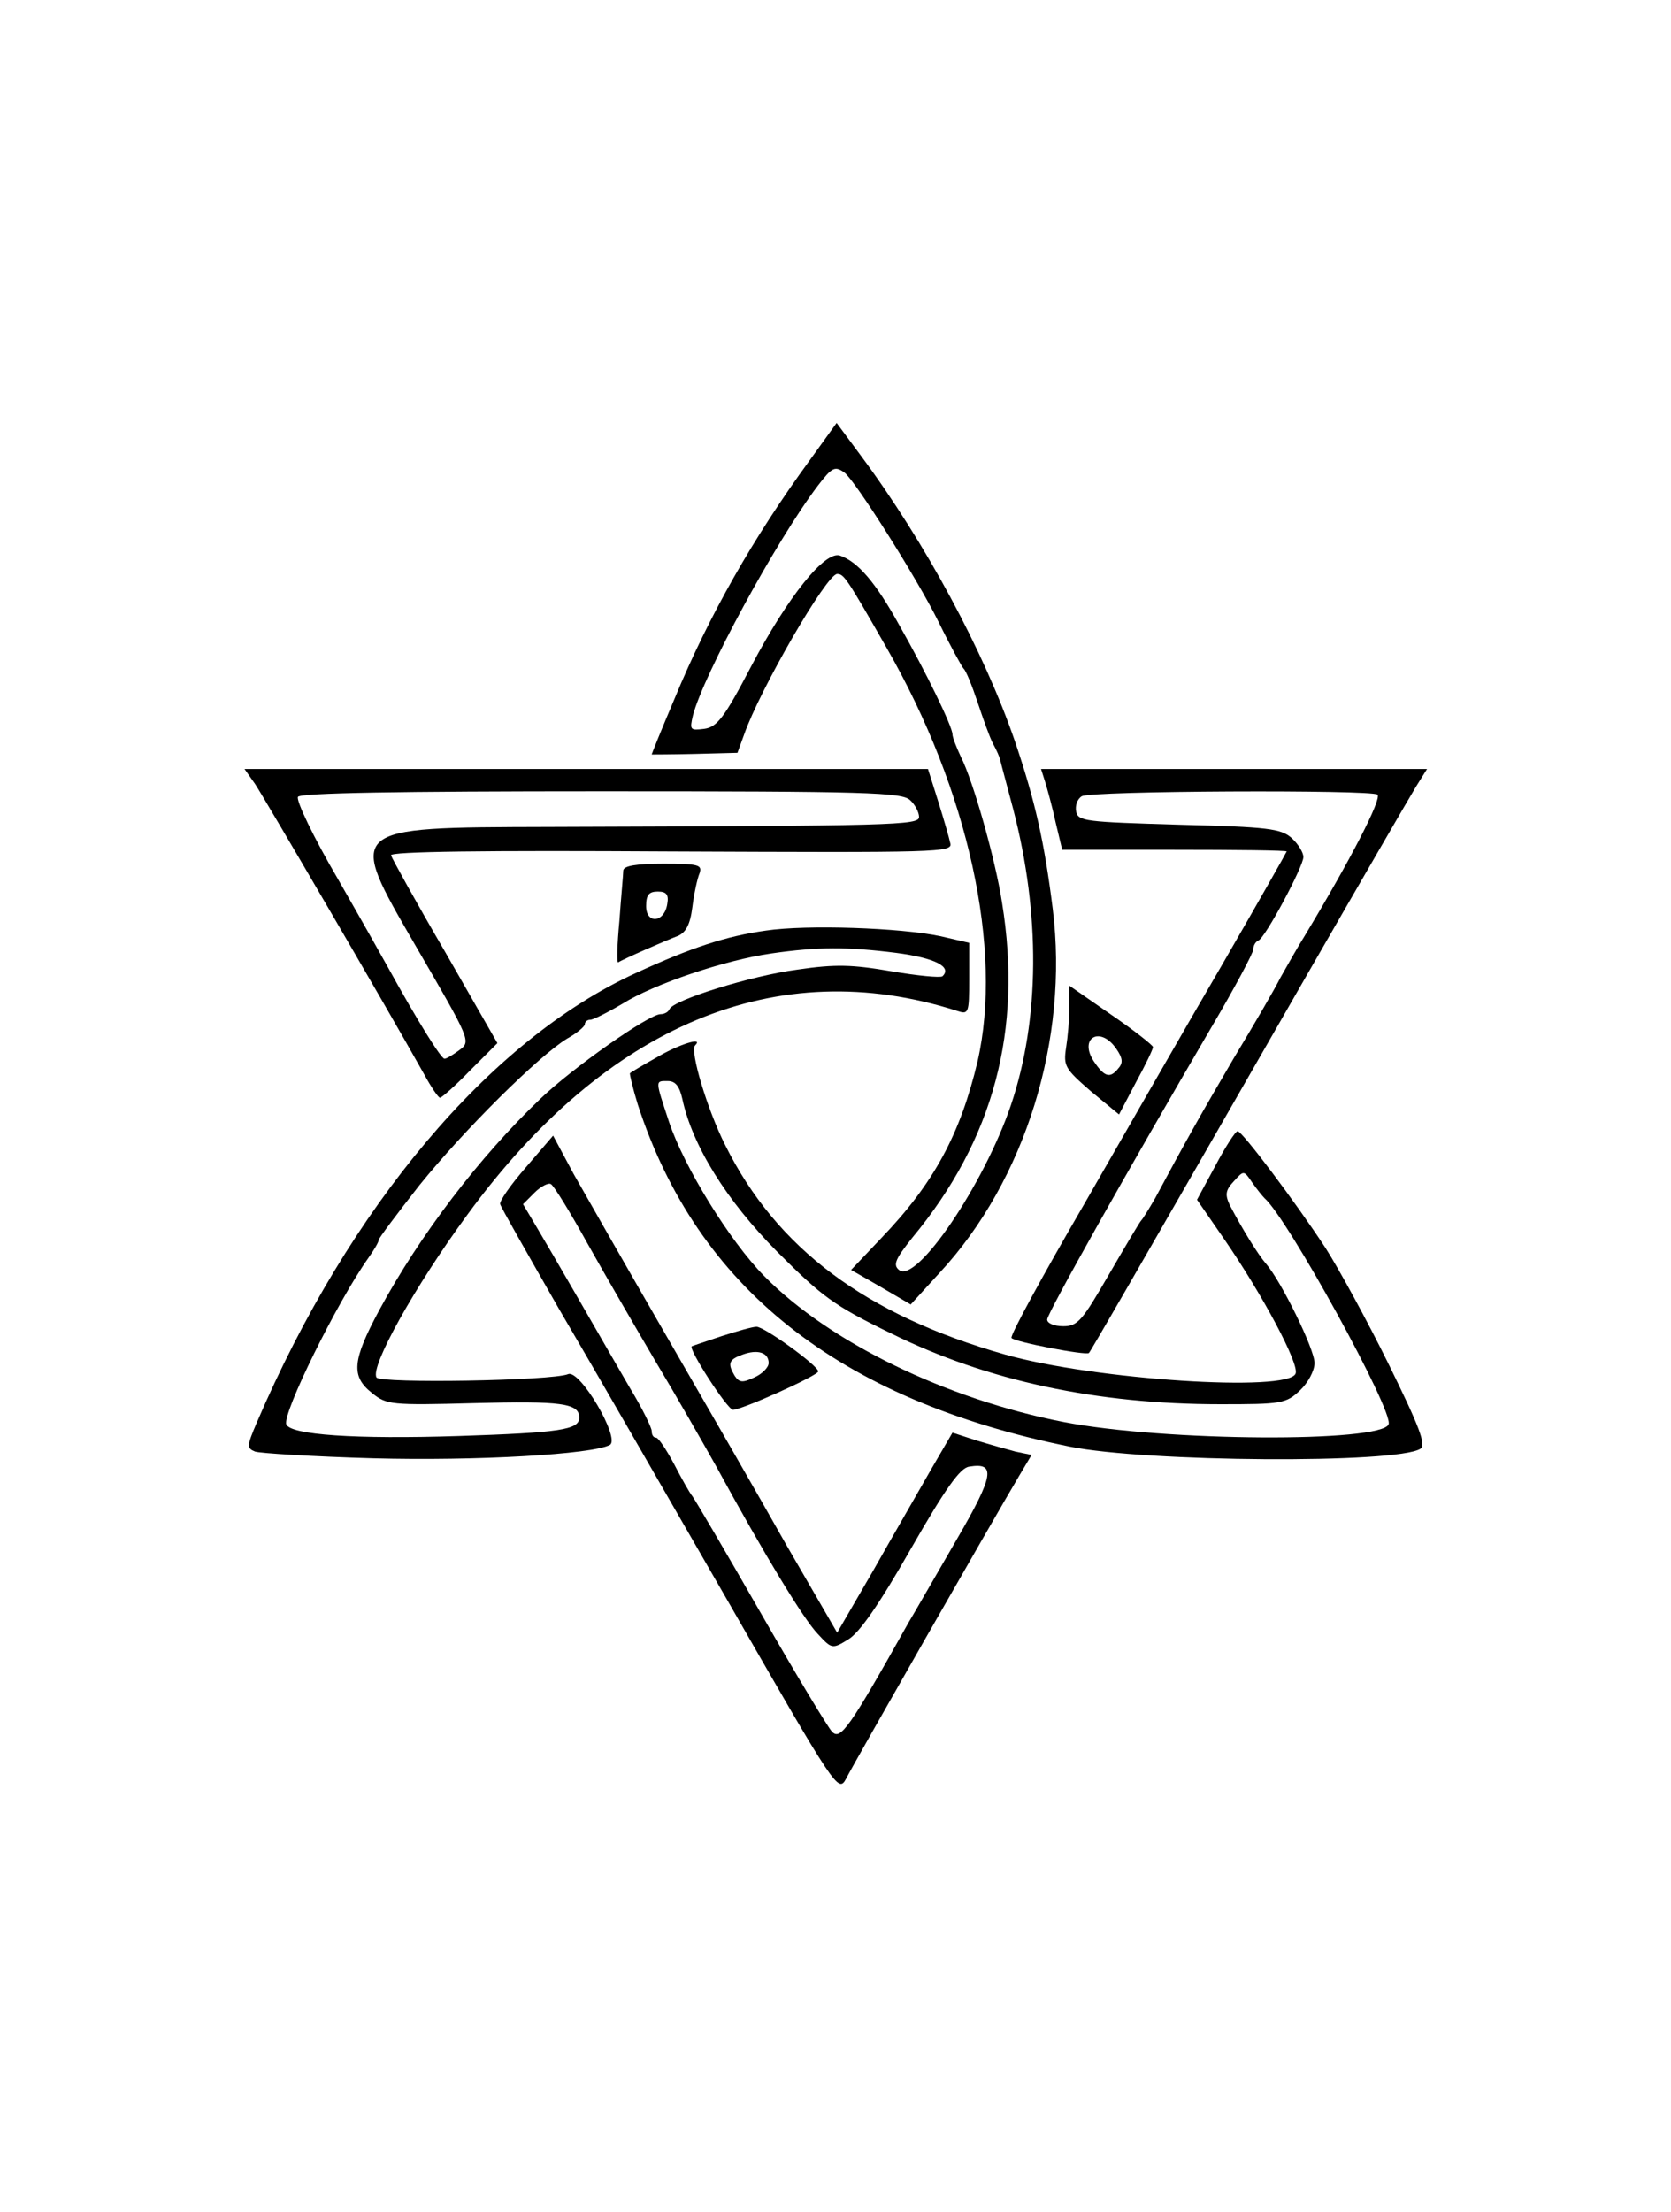 <?xml version="1.0" standalone="no"?>
<!DOCTYPE svg PUBLIC "-//W3C//DTD SVG 20010904//EN"
 "http://www.w3.org/TR/2001/REC-SVG-20010904/DTD/svg10.dtd">
<svg version="1.0" xmlns="http://www.w3.org/2000/svg"
 width="300pt" height="397pt" viewBox="0 0 300 397"
 preserveAspectRatio="xMidYMid meet">
<g transform="translate(0,397) scale(0.1,-0.1)"
fill="#000000" stroke="none">
<path d="M1453 3143 c-100 -137 -180 -277 -242 -427 -23 -54 -41 -99 -41 -100
0 0 35 0 77 1 l77 2 12 33 c28 80 148 288 167 288 12 0 17 -7 89 -133 147
-256 209 -541 163 -742 -31 -130 -78 -218 -172 -316 l-55 -58 54 -31 53 -31
52 57 c154 166 232 419 203 653 -15 119 -31 192 -68 301 -55 160 -161 357
-277 513 l-43 58 -49 -68z m63 -21 c19 -14 130 -189 169 -268 21 -43 42 -81
45 -84 4 -3 15 -30 25 -60 10 -30 22 -64 28 -75 6 -11 12 -24 13 -30 1 -5 12
-45 23 -87 49 -188 48 -377 -4 -531 -48 -142 -170 -322 -201 -296 -11 9 -7 19
24 58 146 176 198 372 161 601 -12 78 -52 219 -74 262 -8 17 -15 35 -15 40 0
14 -47 111 -96 197 -42 76 -74 113 -106 124 -27 9 -93 -73 -159 -198 -49 -94
-62 -110 -85 -113 -25 -3 -26 -2 -20 24 19 73 149 313 224 412 26 34 31 36 48
24z"/>
<path d="M458 2563 c16 -24 233 -395 303 -520 13 -24 26 -43 29 -43 3 0 28 22
54 49 l49 49 -94 164 c-52 89 -95 167 -97 173 -2 7 168 9 504 7 480 -2 505 -2
500 15 -2 10 -12 44 -22 76 l-18 57 -614 0 -613 0 19 -27z m1176 -29 c9 -8 16
-22 16 -30 0 -15 -41 -16 -666 -18 -364 -1 -362 1 -238 -213 100 -172 100
-172 78 -188 -11 -8 -22 -15 -26 -15 -6 0 -48 67 -102 165 -6 11 -46 82 -89
157 -44 75 -76 142 -72 148 4 7 180 10 545 10 476 0 540 -2 554 -16z"/>
<path d="M1876 2568 c4 -13 13 -45 19 -73 l12 -50 201 0 c111 0 202 -1 202 -3
0 -1 -51 -91 -114 -200 -63 -108 -175 -303 -249 -432 -75 -129 -134 -237 -131
-241 4 -7 134 -32 139 -27 3 3 68 115 394 683 95 165 182 315 193 333 l20 32
-347 0 -346 0 7 -22z m597 -24 c8 -8 -49 -118 -131 -254 -12 -19 -31 -53 -43
-74 -11 -22 -49 -87 -84 -145 -57 -97 -88 -152 -141 -251 -11 -19 -22 -37 -25
-40 -3 -3 -29 -47 -58 -97 -48 -83 -56 -93 -82 -93 -16 0 -29 5 -29 12 0 11
147 272 294 523 42 71 76 135 76 141 0 7 4 14 9 16 12 4 81 133 81 150 0 8 -9
23 -21 34 -19 17 -42 20 -202 24 -168 5 -182 6 -185 24 -2 10 2 22 10 27 15
10 521 12 531 3z"/>
<path d="M1119 2408 c0 -7 -4 -48 -7 -91 -4 -42 -5 -76 -2 -74 9 6 85 39 106
47 15 6 23 20 27 52 3 24 9 52 13 61 5 15 -2 17 -65 17 -50 0 -71 -4 -72 -12z
m79 -60 c-5 -34 -38 -37 -38 -4 0 20 5 26 21 26 15 0 20 -5 17 -22z"/>
<path d="M1375 2300 c-72 -10 -135 -31 -233 -76 -263 -120 -515 -420 -681
-807 -18 -42 -18 -46 -3 -52 9 -3 105 -9 212 -12 185 -5 394 7 425 24 19 12
-54 136 -75 127 -29 -12 -337 -17 -344 -6 -12 19 69 164 163 292 250 342 556
469 879 366 21 -7 22 -5 22 57 l0 65 -52 12 c-71 15 -239 21 -313 10z m234
-40 c69 -9 101 -25 83 -42 -4 -3 -45 1 -92 9 -70 12 -100 13 -168 3 -84 -11
-224 -55 -230 -71 -2 -5 -9 -9 -16 -9 -21 0 -159 -97 -216 -152 -109 -104
-216 -244 -289 -379 -49 -91 -51 -119 -13 -149 26 -21 34 -22 184 -18 155 4
188 0 188 -26 0 -22 -35 -27 -216 -33 -186 -6 -303 2 -310 21 -7 20 91 219
147 298 10 14 19 29 19 33 0 3 33 47 73 98 80 99 214 232 265 263 18 10 32 22
32 26 0 4 4 8 10 8 5 0 31 13 58 29 56 35 183 78 267 90 83 12 137 12 224 1z"/>
<path d="M1920 2163 c0 -21 -3 -54 -6 -73 -5 -33 -2 -38 44 -78 l51 -42 30 57
c17 31 31 60 31 64 0 3 -34 30 -75 58 l-75 52 0 -38z m84 -75 c11 -16 13 -25
4 -35 -15 -19 -25 -16 -44 12 -28 42 11 65 40 23z"/>
<path d="M1180 2073 c-25 -14 -47 -27 -49 -29 -1 -1 5 -27 14 -56 107 -329
361 -530 775 -614 138 -28 587 -31 630 -4 11 7 -2 40 -57 152 -39 79 -90 172
-113 208 -55 84 -150 210 -158 210 -4 0 -22 -28 -40 -62 l-33 -61 49 -71 c69
-100 135 -224 128 -241 -13 -34 -362 -11 -521 34 -251 71 -411 191 -503 376
-32 63 -64 170 -54 179 16 16 -29 2 -68 -21z m45 -75 c18 -84 79 -182 170
-274 81 -81 102 -97 205 -147 172 -85 369 -127 591 -127 109 0 118 1 143 25
14 13 26 35 26 49 0 25 -60 147 -87 178 -14 16 -42 61 -65 105 -9 19 -8 27 7
43 18 20 18 20 33 -2 9 -13 19 -25 22 -28 41 -35 232 -382 223 -406 -13 -33
-402 -31 -583 4 -211 41 -421 143 -538 262 -62 63 -144 196 -171 277 -25 76
-25 73 -2 73 14 0 21 -10 26 -32z"/>
<path d="M944 1875 c-27 -31 -48 -61 -46 -66 1 -5 49 -89 105 -187 57 -97 193
-333 303 -524 195 -340 199 -346 213 -320 13 26 264 465 311 544 l22 37 -29 6
c-15 4 -47 13 -70 20 l-43 14 -39 -67 c-21 -37 -68 -118 -103 -180 l-65 -112
-91 157 c-49 87 -147 257 -217 378 -70 121 -144 251 -165 288 l-37 69 -49 -57z
m111 -137 c32 -57 87 -152 123 -213 36 -60 84 -144 107 -185 89 -163 158 -276
183 -302 25 -27 26 -28 55 -10 20 12 55 62 112 162 63 110 89 146 105 148 48
8 45 -15 -22 -130 -36 -62 -75 -130 -87 -150 -107 -191 -122 -211 -137 -196
-7 7 -65 103 -128 213 -63 110 -119 205 -123 210 -5 6 -19 31 -33 58 -14 26
-28 47 -32 47 -5 0 -8 5 -8 12 0 6 -17 41 -39 77 -21 36 -63 109 -93 161 -30
52 -65 112 -77 132 l-22 37 21 21 c11 11 25 18 29 15 5 -2 35 -51 66 -107z"/>
<path d="M1295 1572 c-27 -9 -51 -17 -53 -18 -7 -4 64 -114 74 -114 16 0 154
62 153 69 -1 11 -98 81 -111 80 -7 0 -35 -8 -63 -17z m85 -48 c0 -8 -12 -20
-26 -26 -21 -10 -27 -9 -35 3 -13 22 -11 29 14 38 27 10 47 4 47 -15z"/>
</g>
</svg>
